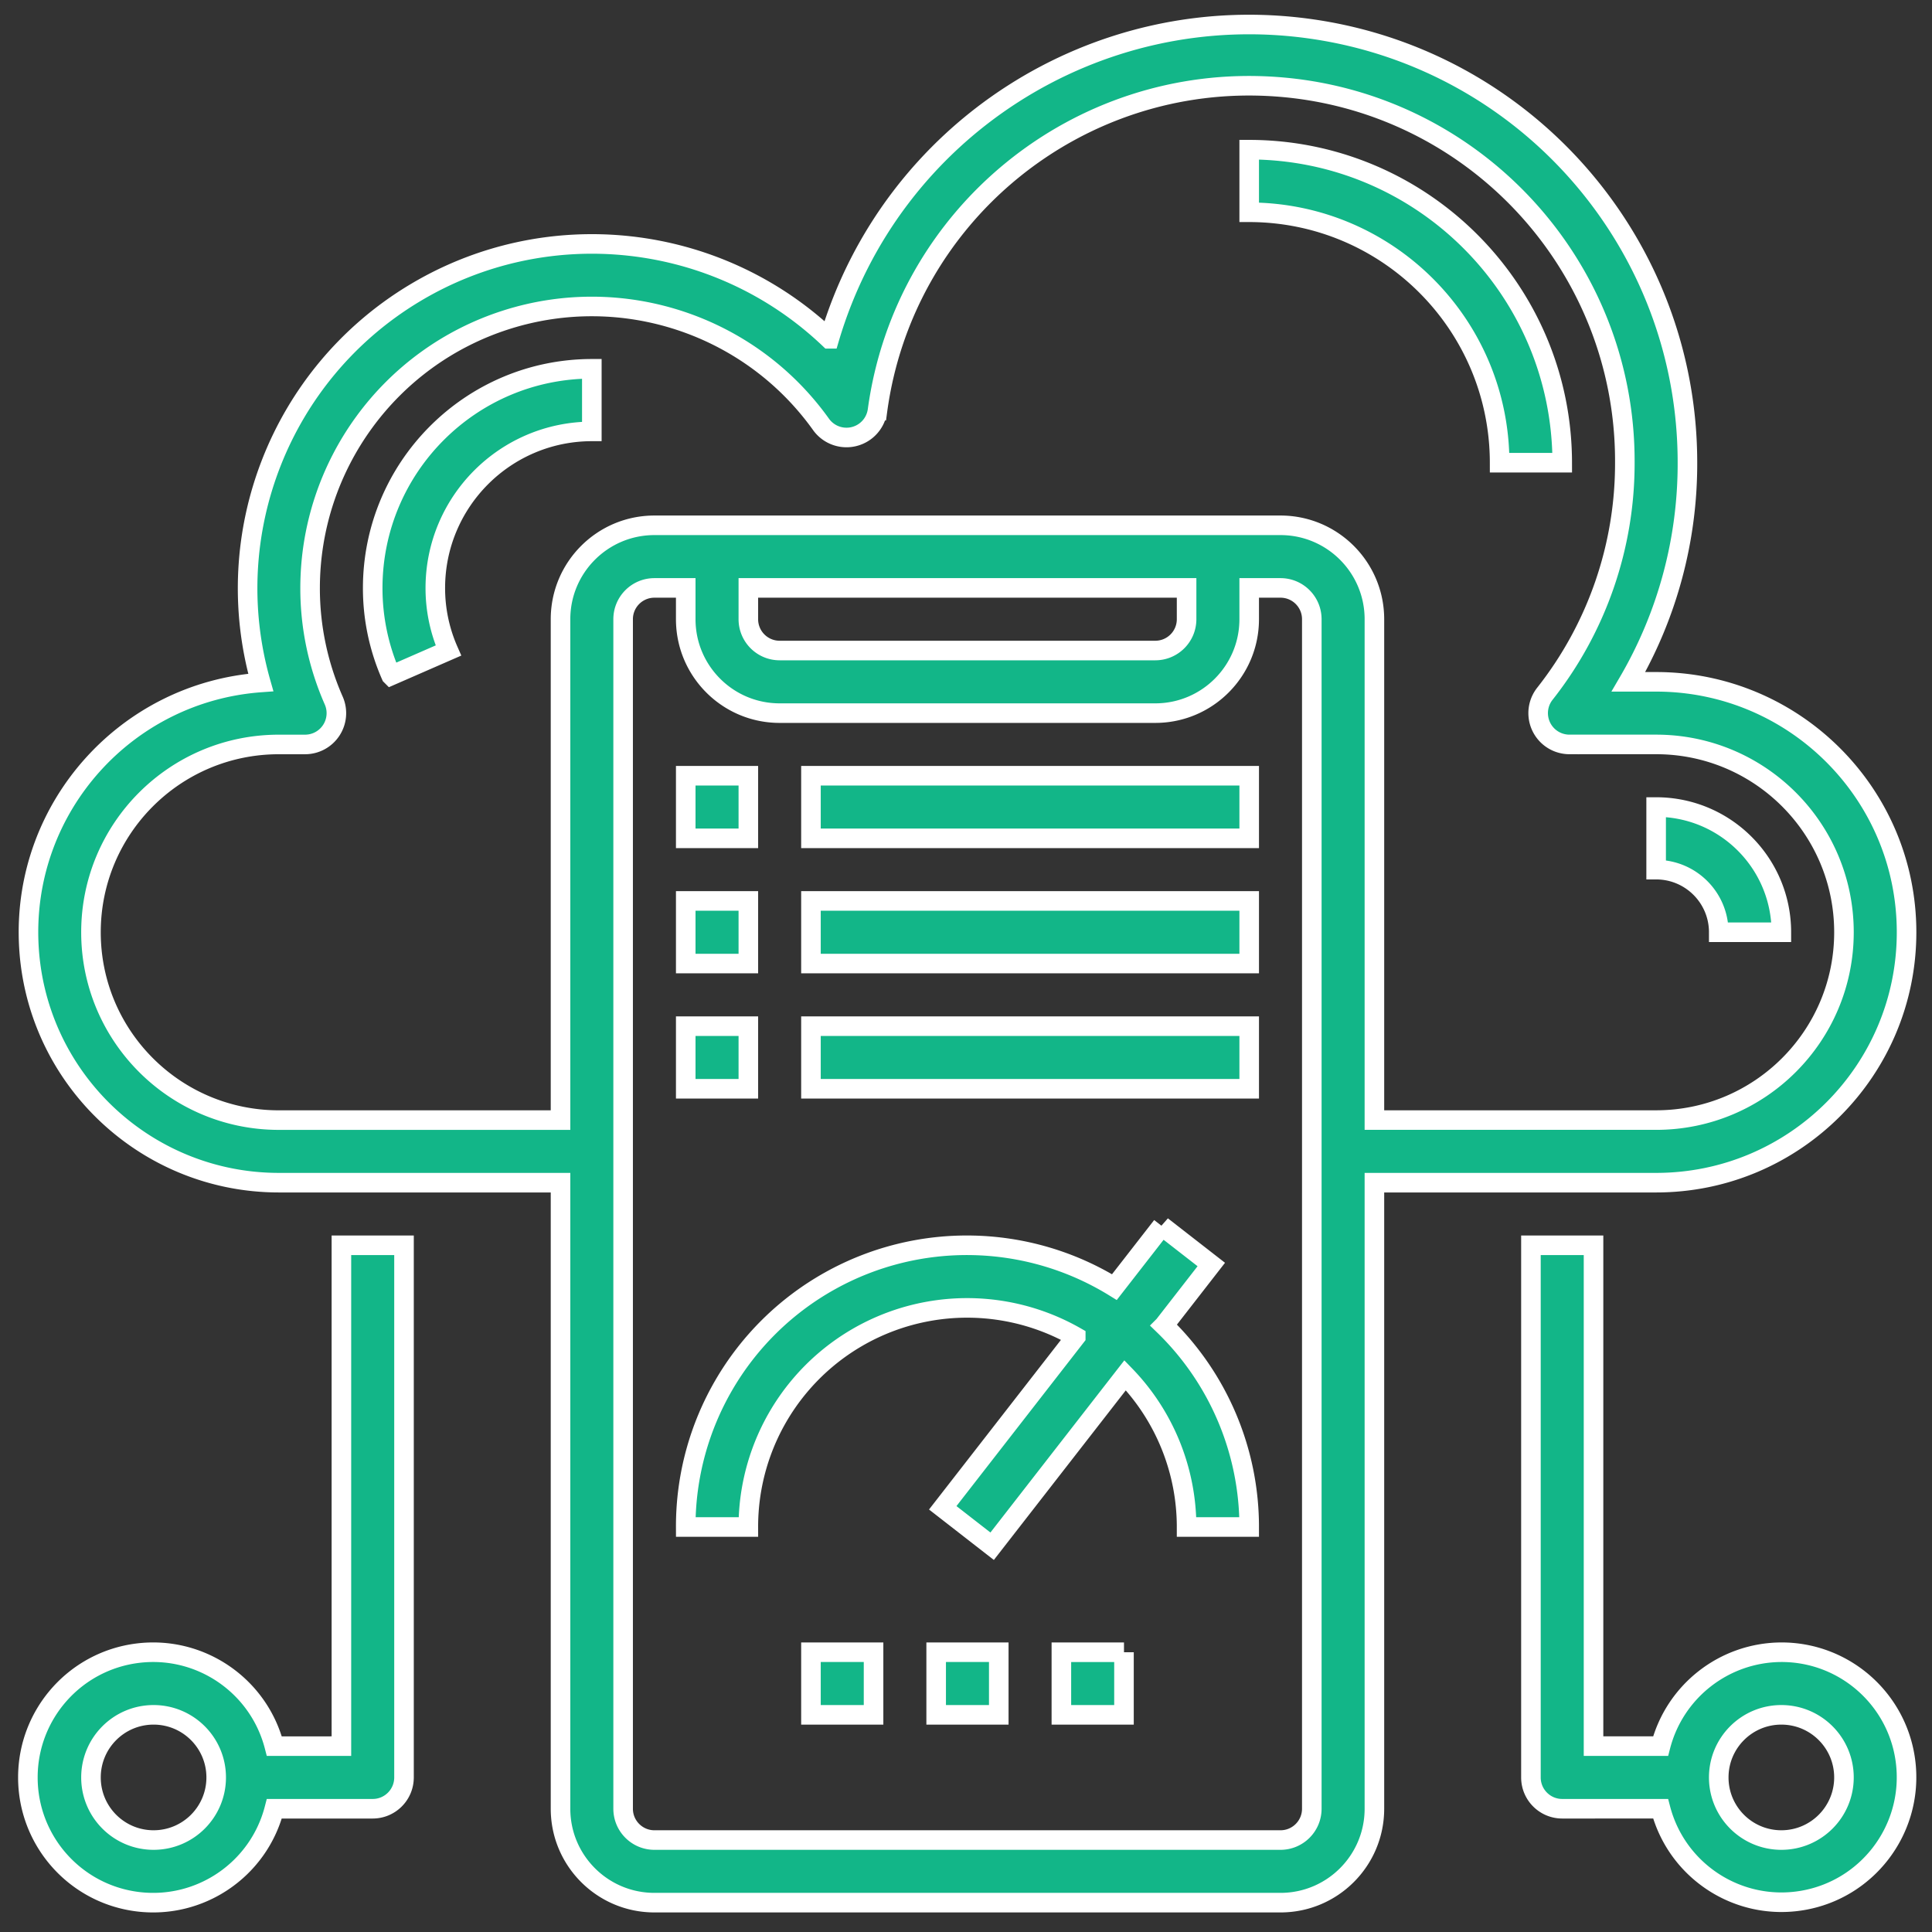 <svg width="79" height="79" xmlns="http://www.w3.org/2000/svg"><rect width="100%" height="100%" fill="#333333" stroke="none"/><path d="M16.52 50.92v21.76c0 .707-.573 1.28-1.28 1.28h0-4.022c-.644 2.496-3.045 4.124-5.603 3.799-2.558-.325-4.475-2.501-4.475-5.079 0-2.578 1.917-4.754 4.475-5.079 2.558-.325 4.958 1.303 5.603 3.799H13.96V50.92h2.56zm17.39-37.066C36.426 5.311 44.836-.085 53.65 1.188 62.463 2.46 69.003 10.015 69 18.92a17.67 17.67 0 01-2.413 8.96H67.72c5.655 0 10.24 4.585 10.24 10.24s-4.585 10.24-10.24 10.24h0H56.2v25.6c0 2.121-1.719 3.84-3.84 3.84h0-25.6c-2.121 0-3.84-1.719-3.84-3.84h0v-25.6H11.4c-5.51-.002-10.031-4.364-10.229-9.871-.199-5.507 3.996-10.183 9.492-10.582-1.736-6.105.827-12.617 6.259-15.901 5.432-3.284 12.389-2.527 16.988 1.848zM65.16 50.92V71.4h2.742c.582-2.254 2.611-3.831 4.938-3.84 2.656-.004 4.872 2.026 5.1 4.672.228 2.646-1.608 5.025-4.225 5.476-2.617.451-5.143-1.178-5.813-3.748h0H63.88c-.707 0-1.28-.573-1.28-1.28h0V50.92h2.56zM28.04 24.04h-1.28c-.707 0-1.28.573-1.28 1.28h0v48.64c0 .707.573 1.28 1.28 1.28h25.6c.707 0 1.28-.573 1.28-1.28h0V25.32c0-.707-.573-1.28-1.28-1.28h0-1.28v1.28c0 2.121-1.719 3.84-3.84 3.84h0-15.36c-2.121 0-3.84-1.719-3.84-3.84h0v-1.28zm44.8 46.08c-1.414 0-2.56 1.146-2.56 2.56s1.146 2.56 2.56 2.56 2.56-1.146 2.56-2.56-1.146-2.56-2.56-2.56zm-66.56 0c-1.414 0-2.56 1.146-2.56 2.56s1.146 2.56 2.56 2.56 2.56-1.146 2.56-2.56-1.146-2.56-2.56-2.56zm34.56-2.56v2.56h-2.56v-2.56h2.56zm5.12 0v2.56H43.4v-2.56h2.56zm-10.24 0v2.56h-2.56v-2.56h2.56zm11.79-17.426l2.02 1.572-1.938 2.492a11.479 11.479 0 013.488 8.242h0-2.56a8.918 8.918 0 00-2.513-6.205h0l-5.438 6.991-2.02-1.572 5.439-6.993A8.946 8.946 0 0030.6 62.44h0-2.56c-.009-4.171 2.242-8.019 5.881-10.056 3.639-2.037 8.097-1.943 11.647.246h0l1.942-2.496zM52.156 3.544c-8.069-.562-15.189 5.234-16.276 13.249a1.28 1.28 0 01-2.304.566c-2.909-4.075-8.116-5.804-12.885-4.279-4.768 1.525-8.006 5.955-8.011 10.961a11.373 11.373 0 00.968 4.608 1.28 1.28 0 01-1.173 1.792h0H11.4c-4.242 0-7.68 3.438-7.68 7.68s3.438 7.68 7.68 7.68h11.52V25.32c0-2.121 1.719-3.84 3.84-3.84h25.6c2.121 0 3.84 1.719 3.84 3.84h0V45.8h11.52c4.242 0 7.68-3.438 7.68-7.68s-3.438-7.68-7.68-7.68h0-3.546a1.28 1.28 0 01-1.007-2.068A15.205 15.205 0 0066.44 18.92c.033-8.088-6.215-14.815-14.284-15.376zM30.6 41.96v2.56h-2.56v-2.56h2.56zm20.48 0v2.56H33.16v-2.56h17.92zM30.6 36.84v2.56h-2.56v-2.56h2.56zm20.48 0v2.56H33.16v-2.56h17.92zM67.72 33c2.828 0 5.12 2.292 5.12 5.12h0-2.56c0-1.414-1.146-2.56-2.56-2.56h0zM30.6 31.72v2.56h-2.56v-2.56h2.56zm20.48 0v2.56H33.16v-2.56h17.92zM24.2 15.08v2.56c-3.533.004-6.396 2.867-6.4 6.4a6.331 6.331 0 00.536 2.56h0l-2.345 1.024a8.86 8.86 0 01-.751-3.584c.006-4.946 4.014-8.954 8.96-8.96h0zm24.32 8.96H30.6v1.28c0 .707.573 1.28 1.28 1.28h15.36c.707 0 1.28-.573 1.28-1.28h0v-1.28zm2.56-17.92c7.066.008 12.792 5.734 12.8 12.8h0-2.56c-.006-5.653-4.587-10.234-10.24-10.24h0z" fill="#12B688" fill-rule="nonzero" stroke="#FFF" stroke-width=".8"/></svg>